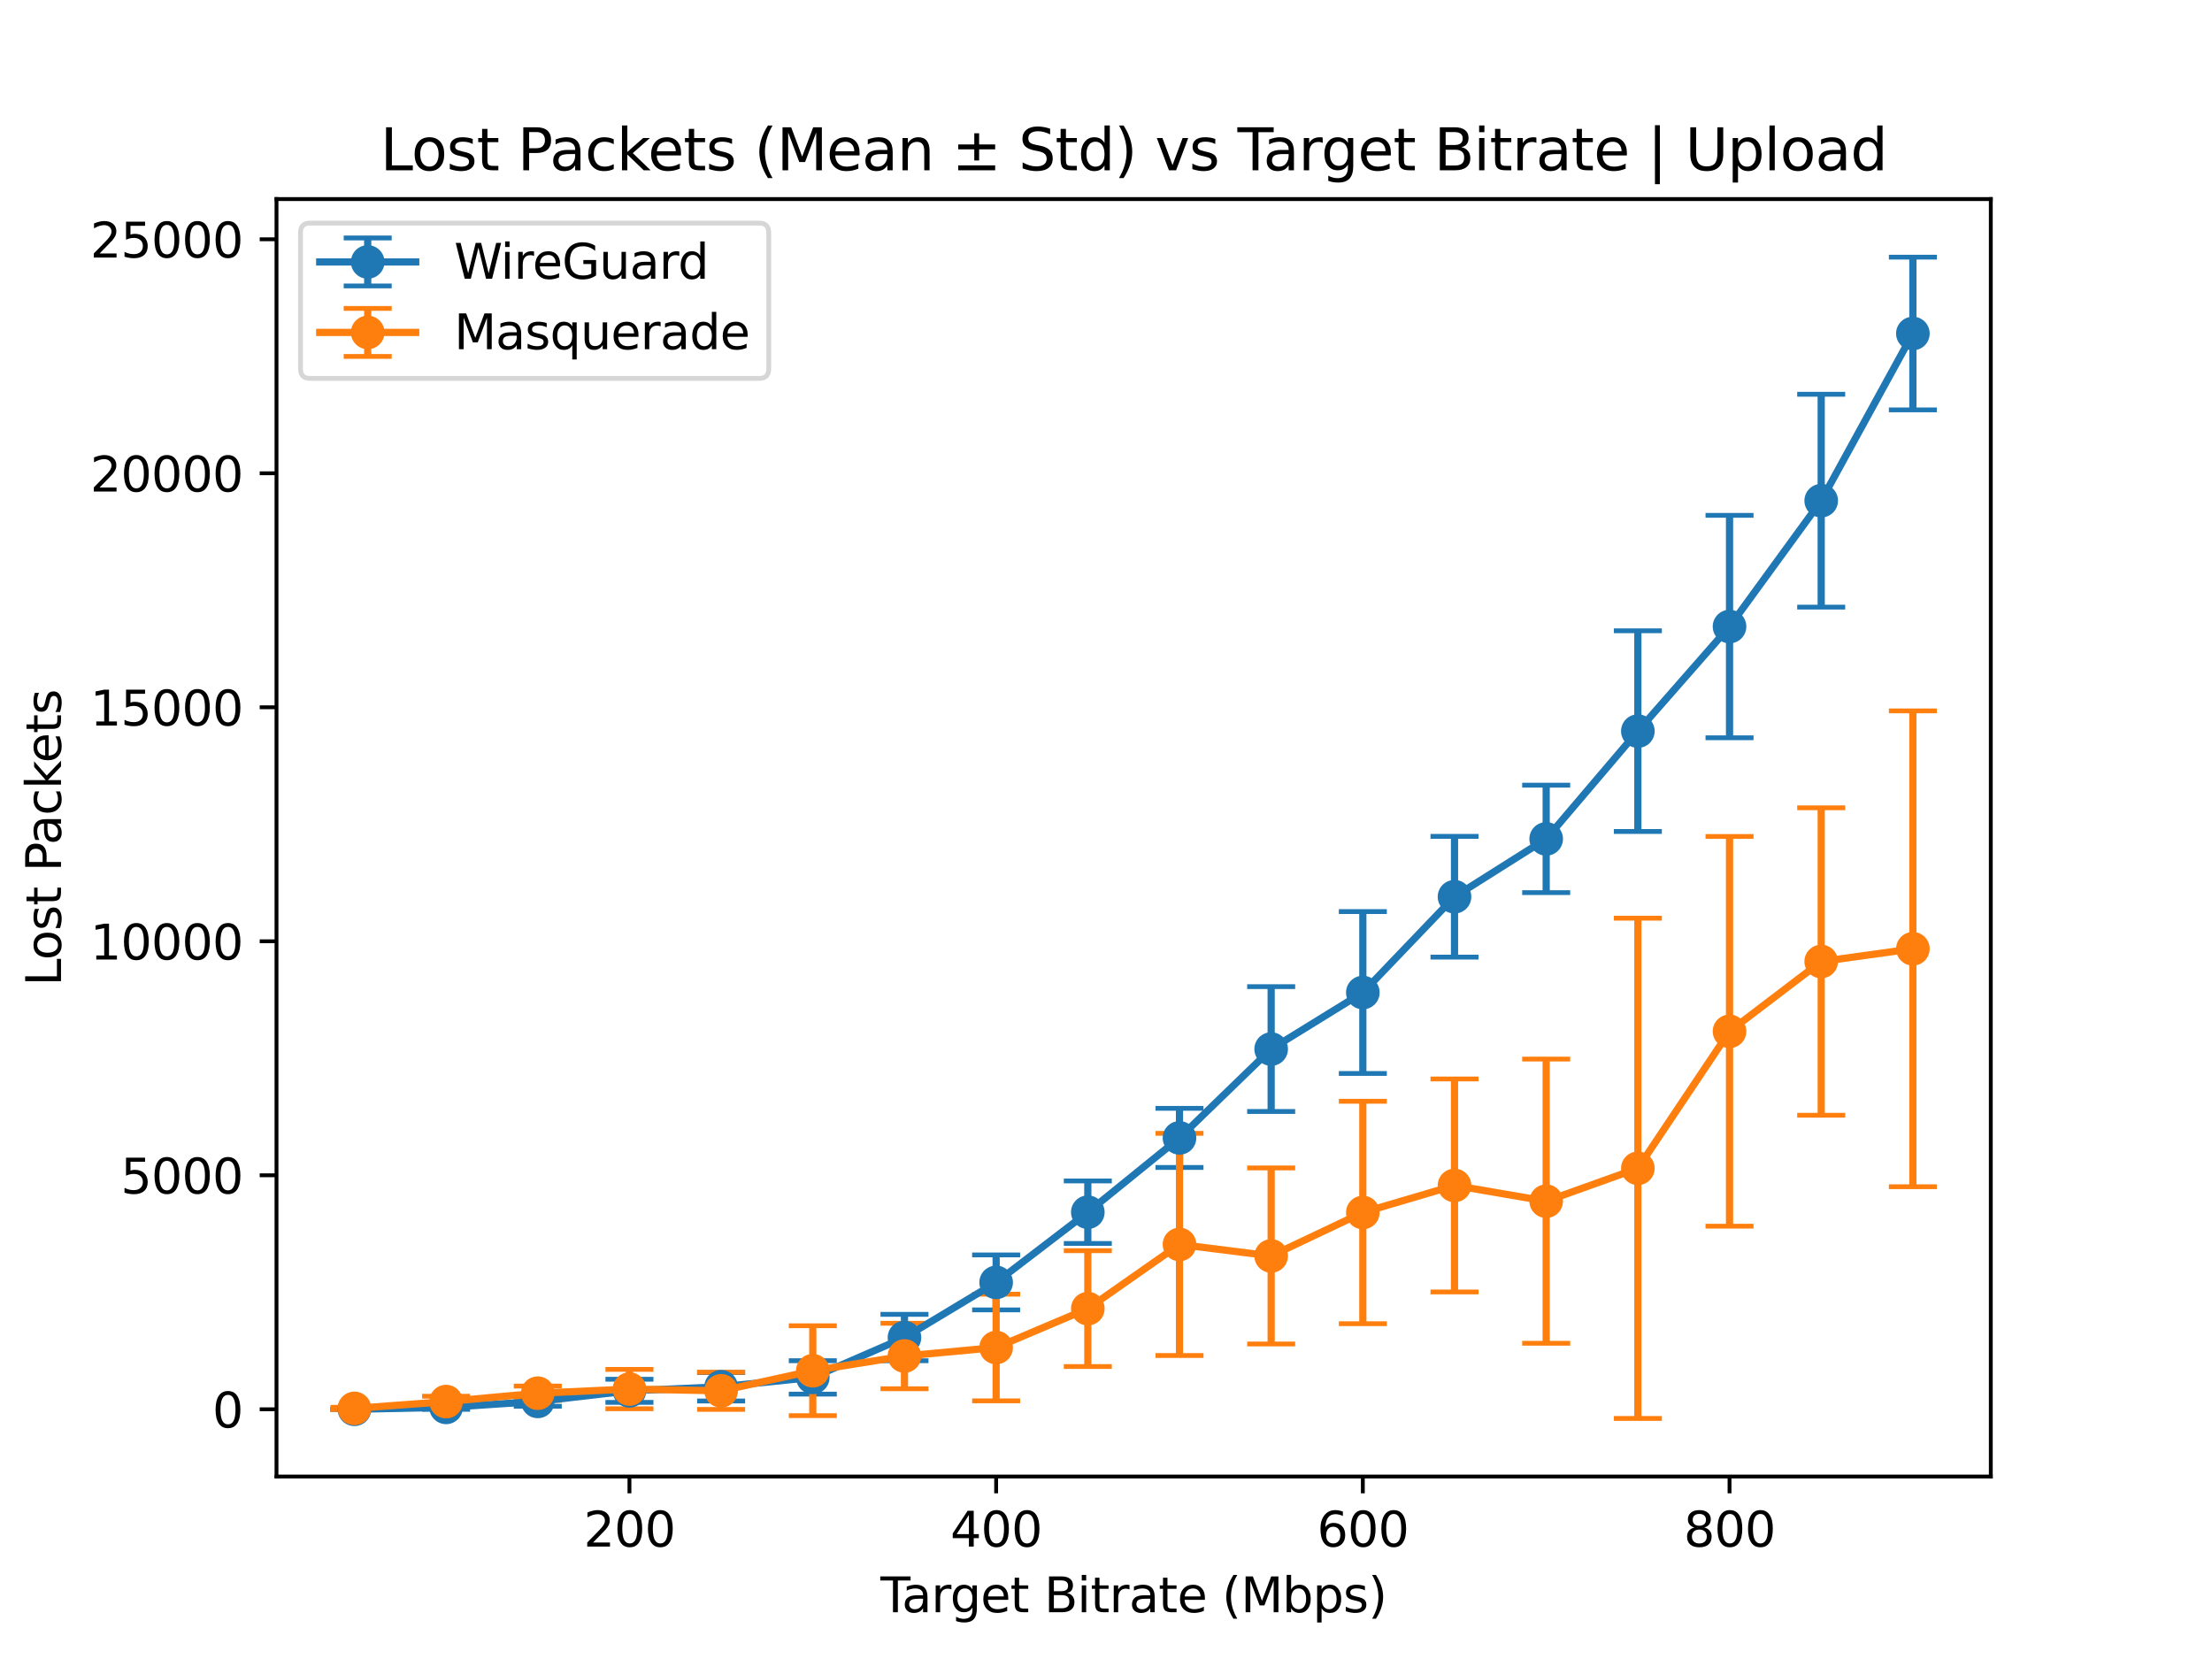 <?xml version="1.0" encoding="utf-8" standalone="no"?>
<!DOCTYPE svg PUBLIC "-//W3C//DTD SVG 1.1//EN"
  "http://www.w3.org/Graphics/SVG/1.1/DTD/svg11.dtd">
<svg xmlns:xlink="http://www.w3.org/1999/xlink" width="460.8pt" height="345.6pt" viewBox="0 0 460.8 345.6" xmlns="http://www.w3.org/2000/svg" version="1.1">
 <defs>
  <style type="text/css">*{stroke-linejoin: round; stroke-linecap: butt}</style>
 </defs>
 <g id="figure_1">
  <g id="patch_1">
   <path d="M 0 345.6 
L 460.8 345.6 
L 460.8 0 
L 0 0 
z
" style="fill: #ffffff"/>
  </g>
  <g id="axes_1">
   <g id="patch_2">
    <path d="M 57.6 307.584 
L 414.72 307.584 
L 414.72 41.472 
L 57.6 41.472 
z
" style="fill: #ffffff"/>
   </g>
   <g id="matplotlib.axis_1">
    <g id="xtick_1">
     <g id="line2d_1">
      <defs>
       <path id="m983d9af69e" d="M 0 0 
L 0 3.5 
" style="stroke: #000000; stroke-width: 0.8"/>
      </defs>
      <g>
       <use xlink:href="#m983d9af69e" x="131.125" y="307.584" style="stroke: #000000; stroke-width: 0.8"/>
      </g>
     </g>
     <g id="text_1">
      <!-- 200 -->
      <g transform="translate(121.581 322.182) scale(0.1 -0.1)">
       <defs>
        <path id="DejaVuSans-32" d="M 1228 531 
L 3431 531 
L 3431 0 
L 469 0 
L 469 531 
Q 828 903 1448 1529 
Q 2069 2156 2228 2338 
Q 2531 2678 2651 2914 
Q 2772 3150 2772 3378 
Q 2772 3750 2511 3984 
Q 2250 4219 1831 4219 
Q 1534 4219 1204 4116 
Q 875 4013 500 3803 
L 500 4441 
Q 881 4594 1212 4672 
Q 1544 4750 1819 4750 
Q 2544 4750 2975 4387 
Q 3406 4025 3406 3419 
Q 3406 3131 3298 2873 
Q 3191 2616 2906 2266 
Q 2828 2175 2409 1742 
Q 1991 1309 1228 531 
z
" transform="scale(0.016)"/>
        <path id="DejaVuSans-30" d="M 2034 4250 
Q 1547 4250 1301 3770 
Q 1056 3291 1056 2328 
Q 1056 1369 1301 889 
Q 1547 409 2034 409 
Q 2525 409 2770 889 
Q 3016 1369 3016 2328 
Q 3016 3291 2770 3770 
Q 2525 4250 2034 4250 
z
M 2034 4750 
Q 2819 4750 3233 4129 
Q 3647 3509 3647 2328 
Q 3647 1150 3233 529 
Q 2819 -91 2034 -91 
Q 1250 -91 836 529 
Q 422 1150 422 2328 
Q 422 3509 836 4129 
Q 1250 4750 2034 4750 
z
" transform="scale(0.016)"/>
       </defs>
       <use xlink:href="#DejaVuSans-32"/>
       <use xlink:href="#DejaVuSans-30" x="63.623"/>
       <use xlink:href="#DejaVuSans-30" x="127.246"/>
      </g>
     </g>
    </g>
    <g id="xtick_2">
     <g id="line2d_2">
      <g>
       <use xlink:href="#m983d9af69e" x="207.514" y="307.584" style="stroke: #000000; stroke-width: 0.8"/>
      </g>
     </g>
     <g id="text_2">
      <!-- 400 -->
      <g transform="translate(197.97 322.182) scale(0.1 -0.1)">
       <defs>
        <path id="DejaVuSans-34" d="M 2419 4116 
L 825 1625 
L 2419 1625 
L 2419 4116 
z
M 2253 4666 
L 3047 4666 
L 3047 1625 
L 3713 1625 
L 3713 1100 
L 3047 1100 
L 3047 0 
L 2419 0 
L 2419 1100 
L 313 1100 
L 313 1709 
L 2253 4666 
z
" transform="scale(0.016)"/>
       </defs>
       <use xlink:href="#DejaVuSans-34"/>
       <use xlink:href="#DejaVuSans-30" x="63.623"/>
       <use xlink:href="#DejaVuSans-30" x="127.246"/>
      </g>
     </g>
    </g>
    <g id="xtick_3">
     <g id="line2d_3">
      <g>
       <use xlink:href="#m983d9af69e" x="283.903" y="307.584" style="stroke: #000000; stroke-width: 0.8"/>
      </g>
     </g>
     <g id="text_3">
      <!-- 600 -->
      <g transform="translate(274.36 322.182) scale(0.1 -0.1)">
       <defs>
        <path id="DejaVuSans-36" d="M 2113 2584 
Q 1688 2584 1439 2293 
Q 1191 2003 1191 1497 
Q 1191 994 1439 701 
Q 1688 409 2113 409 
Q 2538 409 2786 701 
Q 3034 994 3034 1497 
Q 3034 2003 2786 2293 
Q 2538 2584 2113 2584 
z
M 3366 4563 
L 3366 3988 
Q 3128 4100 2886 4159 
Q 2644 4219 2406 4219 
Q 1781 4219 1451 3797 
Q 1122 3375 1075 2522 
Q 1259 2794 1537 2939 
Q 1816 3084 2150 3084 
Q 2853 3084 3261 2657 
Q 3669 2231 3669 1497 
Q 3669 778 3244 343 
Q 2819 -91 2113 -91 
Q 1303 -91 875 529 
Q 447 1150 447 2328 
Q 447 3434 972 4092 
Q 1497 4750 2381 4750 
Q 2619 4750 2861 4703 
Q 3103 4656 3366 4563 
z
" transform="scale(0.016)"/>
       </defs>
       <use xlink:href="#DejaVuSans-36"/>
       <use xlink:href="#DejaVuSans-30" x="63.623"/>
       <use xlink:href="#DejaVuSans-30" x="127.246"/>
      </g>
     </g>
    </g>
    <g id="xtick_4">
     <g id="line2d_4">
      <g>
       <use xlink:href="#m983d9af69e" x="360.293" y="307.584" style="stroke: #000000; stroke-width: 0.8"/>
      </g>
     </g>
     <g id="text_4">
      <!-- 800 -->
      <g transform="translate(350.749 322.182) scale(0.1 -0.1)">
       <defs>
        <path id="DejaVuSans-38" d="M 2034 2216 
Q 1584 2216 1326 1975 
Q 1069 1734 1069 1313 
Q 1069 891 1326 650 
Q 1584 409 2034 409 
Q 2484 409 2743 651 
Q 3003 894 3003 1313 
Q 3003 1734 2745 1975 
Q 2488 2216 2034 2216 
z
M 1403 2484 
Q 997 2584 770 2862 
Q 544 3141 544 3541 
Q 544 4100 942 4425 
Q 1341 4750 2034 4750 
Q 2731 4750 3128 4425 
Q 3525 4100 3525 3541 
Q 3525 3141 3298 2862 
Q 3072 2584 2669 2484 
Q 3125 2378 3379 2068 
Q 3634 1759 3634 1313 
Q 3634 634 3220 271 
Q 2806 -91 2034 -91 
Q 1263 -91 848 271 
Q 434 634 434 1313 
Q 434 1759 690 2068 
Q 947 2378 1403 2484 
z
M 1172 3481 
Q 1172 3119 1398 2916 
Q 1625 2713 2034 2713 
Q 2441 2713 2670 2916 
Q 2900 3119 2900 3481 
Q 2900 3844 2670 4047 
Q 2441 4250 2034 4250 
Q 1625 4250 1398 4047 
Q 1172 3844 1172 3481 
z
" transform="scale(0.016)"/>
       </defs>
       <use xlink:href="#DejaVuSans-38"/>
       <use xlink:href="#DejaVuSans-30" x="63.623"/>
       <use xlink:href="#DejaVuSans-30" x="127.246"/>
      </g>
     </g>
    </g>
    <g id="text_5">
     <!-- Target Bitrate (Mbps) -->
     <g transform="translate(183.405 335.861) scale(0.1 -0.1)">
      <defs>
       <path id="DejaVuSans-54" d="M -19 4666 
L 3928 4666 
L 3928 4134 
L 2272 4134 
L 2272 0 
L 1638 0 
L 1638 4134 
L -19 4134 
L -19 4666 
z
" transform="scale(0.016)"/>
       <path id="DejaVuSans-61" d="M 2194 1759 
Q 1497 1759 1228 1600 
Q 959 1441 959 1056 
Q 959 750 1161 570 
Q 1363 391 1709 391 
Q 2188 391 2477 730 
Q 2766 1069 2766 1631 
L 2766 1759 
L 2194 1759 
z
M 3341 1997 
L 3341 0 
L 2766 0 
L 2766 531 
Q 2569 213 2275 61 
Q 1981 -91 1556 -91 
Q 1019 -91 701 211 
Q 384 513 384 1019 
Q 384 1609 779 1909 
Q 1175 2209 1959 2209 
L 2766 2209 
L 2766 2266 
Q 2766 2663 2505 2880 
Q 2244 3097 1772 3097 
Q 1472 3097 1187 3025 
Q 903 2953 641 2809 
L 641 3341 
Q 956 3463 1253 3523 
Q 1550 3584 1831 3584 
Q 2591 3584 2966 3190 
Q 3341 2797 3341 1997 
z
" transform="scale(0.016)"/>
       <path id="DejaVuSans-72" d="M 2631 2963 
Q 2534 3019 2420 3045 
Q 2306 3072 2169 3072 
Q 1681 3072 1420 2755 
Q 1159 2438 1159 1844 
L 1159 0 
L 581 0 
L 581 3500 
L 1159 3500 
L 1159 2956 
Q 1341 3275 1631 3429 
Q 1922 3584 2338 3584 
Q 2397 3584 2469 3576 
Q 2541 3569 2628 3553 
L 2631 2963 
z
" transform="scale(0.016)"/>
       <path id="DejaVuSans-67" d="M 2906 1791 
Q 2906 2416 2648 2759 
Q 2391 3103 1925 3103 
Q 1463 3103 1205 2759 
Q 947 2416 947 1791 
Q 947 1169 1205 825 
Q 1463 481 1925 481 
Q 2391 481 2648 825 
Q 2906 1169 2906 1791 
z
M 3481 434 
Q 3481 -459 3084 -895 
Q 2688 -1331 1869 -1331 
Q 1566 -1331 1297 -1286 
Q 1028 -1241 775 -1147 
L 775 -588 
Q 1028 -725 1275 -790 
Q 1522 -856 1778 -856 
Q 2344 -856 2625 -561 
Q 2906 -266 2906 331 
L 2906 616 
Q 2728 306 2450 153 
Q 2172 0 1784 0 
Q 1141 0 747 490 
Q 353 981 353 1791 
Q 353 2603 747 3093 
Q 1141 3584 1784 3584 
Q 2172 3584 2450 3431 
Q 2728 3278 2906 2969 
L 2906 3500 
L 3481 3500 
L 3481 434 
z
" transform="scale(0.016)"/>
       <path id="DejaVuSans-65" d="M 3597 1894 
L 3597 1613 
L 953 1613 
Q 991 1019 1311 708 
Q 1631 397 2203 397 
Q 2534 397 2845 478 
Q 3156 559 3463 722 
L 3463 178 
Q 3153 47 2828 -22 
Q 2503 -91 2169 -91 
Q 1331 -91 842 396 
Q 353 884 353 1716 
Q 353 2575 817 3079 
Q 1281 3584 2069 3584 
Q 2775 3584 3186 3129 
Q 3597 2675 3597 1894 
z
M 3022 2063 
Q 3016 2534 2758 2815 
Q 2500 3097 2075 3097 
Q 1594 3097 1305 2825 
Q 1016 2553 972 2059 
L 3022 2063 
z
" transform="scale(0.016)"/>
       <path id="DejaVuSans-74" d="M 1172 4494 
L 1172 3500 
L 2356 3500 
L 2356 3053 
L 1172 3053 
L 1172 1153 
Q 1172 725 1289 603 
Q 1406 481 1766 481 
L 2356 481 
L 2356 0 
L 1766 0 
Q 1100 0 847 248 
Q 594 497 594 1153 
L 594 3053 
L 172 3053 
L 172 3500 
L 594 3500 
L 594 4494 
L 1172 4494 
z
" transform="scale(0.016)"/>
       <path id="DejaVuSans-20" transform="scale(0.016)"/>
       <path id="DejaVuSans-42" d="M 1259 2228 
L 1259 519 
L 2272 519 
Q 2781 519 3026 730 
Q 3272 941 3272 1375 
Q 3272 1813 3026 2020 
Q 2781 2228 2272 2228 
L 1259 2228 
z
M 1259 4147 
L 1259 2741 
L 2194 2741 
Q 2656 2741 2882 2914 
Q 3109 3088 3109 3444 
Q 3109 3797 2882 3972 
Q 2656 4147 2194 4147 
L 1259 4147 
z
M 628 4666 
L 2241 4666 
Q 2963 4666 3353 4366 
Q 3744 4066 3744 3513 
Q 3744 3084 3544 2831 
Q 3344 2578 2956 2516 
Q 3422 2416 3680 2098 
Q 3938 1781 3938 1306 
Q 3938 681 3513 340 
Q 3088 0 2303 0 
L 628 0 
L 628 4666 
z
" transform="scale(0.016)"/>
       <path id="DejaVuSans-69" d="M 603 3500 
L 1178 3500 
L 1178 0 
L 603 0 
L 603 3500 
z
M 603 4863 
L 1178 4863 
L 1178 4134 
L 603 4134 
L 603 4863 
z
" transform="scale(0.016)"/>
       <path id="DejaVuSans-28" d="M 1984 4856 
Q 1566 4138 1362 3434 
Q 1159 2731 1159 2009 
Q 1159 1288 1364 580 
Q 1569 -128 1984 -844 
L 1484 -844 
Q 1016 -109 783 600 
Q 550 1309 550 2009 
Q 550 2706 781 3412 
Q 1013 4119 1484 4856 
L 1984 4856 
z
" transform="scale(0.016)"/>
       <path id="DejaVuSans-4d" d="M 628 4666 
L 1569 4666 
L 2759 1491 
L 3956 4666 
L 4897 4666 
L 4897 0 
L 4281 0 
L 4281 4097 
L 3078 897 
L 2444 897 
L 1241 4097 
L 1241 0 
L 628 0 
L 628 4666 
z
" transform="scale(0.016)"/>
       <path id="DejaVuSans-62" d="M 3116 1747 
Q 3116 2381 2855 2742 
Q 2594 3103 2138 3103 
Q 1681 3103 1420 2742 
Q 1159 2381 1159 1747 
Q 1159 1113 1420 752 
Q 1681 391 2138 391 
Q 2594 391 2855 752 
Q 3116 1113 3116 1747 
z
M 1159 2969 
Q 1341 3281 1617 3432 
Q 1894 3584 2278 3584 
Q 2916 3584 3314 3078 
Q 3713 2572 3713 1747 
Q 3713 922 3314 415 
Q 2916 -91 2278 -91 
Q 1894 -91 1617 61 
Q 1341 213 1159 525 
L 1159 0 
L 581 0 
L 581 4863 
L 1159 4863 
L 1159 2969 
z
" transform="scale(0.016)"/>
       <path id="DejaVuSans-70" d="M 1159 525 
L 1159 -1331 
L 581 -1331 
L 581 3500 
L 1159 3500 
L 1159 2969 
Q 1341 3281 1617 3432 
Q 1894 3584 2278 3584 
Q 2916 3584 3314 3078 
Q 3713 2572 3713 1747 
Q 3713 922 3314 415 
Q 2916 -91 2278 -91 
Q 1894 -91 1617 61 
Q 1341 213 1159 525 
z
M 3116 1747 
Q 3116 2381 2855 2742 
Q 2594 3103 2138 3103 
Q 1681 3103 1420 2742 
Q 1159 2381 1159 1747 
Q 1159 1113 1420 752 
Q 1681 391 2138 391 
Q 2594 391 2855 752 
Q 3116 1113 3116 1747 
z
" transform="scale(0.016)"/>
       <path id="DejaVuSans-73" d="M 2834 3397 
L 2834 2853 
Q 2591 2978 2328 3040 
Q 2066 3103 1784 3103 
Q 1356 3103 1142 2972 
Q 928 2841 928 2578 
Q 928 2378 1081 2264 
Q 1234 2150 1697 2047 
L 1894 2003 
Q 2506 1872 2764 1633 
Q 3022 1394 3022 966 
Q 3022 478 2636 193 
Q 2250 -91 1575 -91 
Q 1294 -91 989 -36 
Q 684 19 347 128 
L 347 722 
Q 666 556 975 473 
Q 1284 391 1588 391 
Q 1994 391 2212 530 
Q 2431 669 2431 922 
Q 2431 1156 2273 1281 
Q 2116 1406 1581 1522 
L 1381 1569 
Q 847 1681 609 1914 
Q 372 2147 372 2553 
Q 372 3047 722 3315 
Q 1072 3584 1716 3584 
Q 2034 3584 2315 3537 
Q 2597 3491 2834 3397 
z
" transform="scale(0.016)"/>
       <path id="DejaVuSans-29" d="M 513 4856 
L 1013 4856 
Q 1481 4119 1714 3412 
Q 1947 2706 1947 2009 
Q 1947 1309 1714 600 
Q 1481 -109 1013 -844 
L 513 -844 
Q 928 -128 1133 580 
Q 1338 1288 1338 2009 
Q 1338 2731 1133 3434 
Q 928 4138 513 4856 
z
" transform="scale(0.016)"/>
      </defs>
      <use xlink:href="#DejaVuSans-54"/>
      <use xlink:href="#DejaVuSans-61" x="44.584"/>
      <use xlink:href="#DejaVuSans-72" x="105.863"/>
      <use xlink:href="#DejaVuSans-67" x="145.227"/>
      <use xlink:href="#DejaVuSans-65" x="208.703"/>
      <use xlink:href="#DejaVuSans-74" x="270.227"/>
      <use xlink:href="#DejaVuSans-20" x="309.436"/>
      <use xlink:href="#DejaVuSans-42" x="341.223"/>
      <use xlink:href="#DejaVuSans-69" x="409.826"/>
      <use xlink:href="#DejaVuSans-74" x="437.609"/>
      <use xlink:href="#DejaVuSans-72" x="476.818"/>
      <use xlink:href="#DejaVuSans-61" x="517.932"/>
      <use xlink:href="#DejaVuSans-74" x="579.211"/>
      <use xlink:href="#DejaVuSans-65" x="618.42"/>
      <use xlink:href="#DejaVuSans-20" x="679.943"/>
      <use xlink:href="#DejaVuSans-28" x="711.73"/>
      <use xlink:href="#DejaVuSans-4d" x="750.744"/>
      <use xlink:href="#DejaVuSans-62" x="837.023"/>
      <use xlink:href="#DejaVuSans-70" x="900.5"/>
      <use xlink:href="#DejaVuSans-73" x="963.977"/>
      <use xlink:href="#DejaVuSans-29" x="1016.076"/>
     </g>
    </g>
   </g>
   <g id="matplotlib.axis_2">
    <g id="ytick_1">
     <g id="line2d_5">
      <defs>
       <path id="m5c7465c883" d="M 0 0 
L -3.5 0 
" style="stroke: #000000; stroke-width: 0.8"/>
      </defs>
      <g>
       <use xlink:href="#m5c7465c883" x="57.6" y="293.578" style="stroke: #000000; stroke-width: 0.8"/>
      </g>
     </g>
     <g id="text_6">
      <!-- 0 -->
      <g transform="translate(44.237 297.377) scale(0.1 -0.1)">
       <use xlink:href="#DejaVuSans-30"/>
      </g>
     </g>
    </g>
    <g id="ytick_2">
     <g id="line2d_6">
      <g>
       <use xlink:href="#m5c7465c883" x="57.6" y="244.832" style="stroke: #000000; stroke-width: 0.8"/>
      </g>
     </g>
     <g id="text_7">
      <!-- 5000 -->
      <g transform="translate(25.15 248.631) scale(0.1 -0.1)">
       <defs>
        <path id="DejaVuSans-35" d="M 691 4666 
L 3169 4666 
L 3169 4134 
L 1269 4134 
L 1269 2991 
Q 1406 3038 1543 3061 
Q 1681 3084 1819 3084 
Q 2600 3084 3056 2656 
Q 3513 2228 3513 1497 
Q 3513 744 3044 326 
Q 2575 -91 1722 -91 
Q 1428 -91 1123 -41 
Q 819 9 494 109 
L 494 744 
Q 775 591 1075 516 
Q 1375 441 1709 441 
Q 2250 441 2565 725 
Q 2881 1009 2881 1497 
Q 2881 1984 2565 2268 
Q 2250 2553 1709 2553 
Q 1456 2553 1204 2497 
Q 953 2441 691 2322 
L 691 4666 
z
" transform="scale(0.016)"/>
       </defs>
       <use xlink:href="#DejaVuSans-35"/>
       <use xlink:href="#DejaVuSans-30" x="63.623"/>
       <use xlink:href="#DejaVuSans-30" x="127.246"/>
       <use xlink:href="#DejaVuSans-30" x="190.869"/>
      </g>
     </g>
    </g>
    <g id="ytick_3">
     <g id="line2d_7">
      <g>
       <use xlink:href="#m5c7465c883" x="57.6" y="196.086" style="stroke: #000000; stroke-width: 0.8"/>
      </g>
     </g>
     <g id="text_8">
      <!-- 10000 -->
      <g transform="translate(18.788 199.886) scale(0.1 -0.1)">
       <defs>
        <path id="DejaVuSans-31" d="M 794 531 
L 1825 531 
L 1825 4091 
L 703 3866 
L 703 4441 
L 1819 4666 
L 2450 4666 
L 2450 531 
L 3481 531 
L 3481 0 
L 794 0 
L 794 531 
z
" transform="scale(0.016)"/>
       </defs>
       <use xlink:href="#DejaVuSans-31"/>
       <use xlink:href="#DejaVuSans-30" x="63.623"/>
       <use xlink:href="#DejaVuSans-30" x="127.246"/>
       <use xlink:href="#DejaVuSans-30" x="190.869"/>
       <use xlink:href="#DejaVuSans-30" x="254.492"/>
      </g>
     </g>
    </g>
    <g id="ytick_4">
     <g id="line2d_8">
      <g>
       <use xlink:href="#m5c7465c883" x="57.6" y="147.34" style="stroke: #000000; stroke-width: 0.8"/>
      </g>
     </g>
     <g id="text_9">
      <!-- 15000 -->
      <g transform="translate(18.788 151.14) scale(0.1 -0.1)">
       <use xlink:href="#DejaVuSans-31"/>
       <use xlink:href="#DejaVuSans-35" x="63.623"/>
       <use xlink:href="#DejaVuSans-30" x="127.246"/>
       <use xlink:href="#DejaVuSans-30" x="190.869"/>
       <use xlink:href="#DejaVuSans-30" x="254.492"/>
      </g>
     </g>
    </g>
    <g id="ytick_5">
     <g id="line2d_9">
      <g>
       <use xlink:href="#m5c7465c883" x="57.6" y="98.594" style="stroke: #000000; stroke-width: 0.8"/>
      </g>
     </g>
     <g id="text_10">
      <!-- 20000 -->
      <g transform="translate(18.788 102.394) scale(0.1 -0.1)">
       <use xlink:href="#DejaVuSans-32"/>
       <use xlink:href="#DejaVuSans-30" x="63.623"/>
       <use xlink:href="#DejaVuSans-30" x="127.246"/>
       <use xlink:href="#DejaVuSans-30" x="190.869"/>
       <use xlink:href="#DejaVuSans-30" x="254.492"/>
      </g>
     </g>
    </g>
    <g id="ytick_6">
     <g id="line2d_10">
      <g>
       <use xlink:href="#m5c7465c883" x="57.6" y="49.848" style="stroke: #000000; stroke-width: 0.8"/>
      </g>
     </g>
     <g id="text_11">
      <!-- 25000 -->
      <g transform="translate(18.788 53.648) scale(0.1 -0.1)">
       <use xlink:href="#DejaVuSans-32"/>
       <use xlink:href="#DejaVuSans-35" x="63.623"/>
       <use xlink:href="#DejaVuSans-30" x="127.246"/>
       <use xlink:href="#DejaVuSans-30" x="190.869"/>
       <use xlink:href="#DejaVuSans-30" x="254.492"/>
      </g>
     </g>
    </g>
    <g id="text_12">
     <!-- Lost Packets -->
     <g transform="translate(12.708 205.398) rotate(-90) scale(0.1 -0.1)">
      <defs>
       <path id="DejaVuSans-4c" d="M 628 4666 
L 1259 4666 
L 1259 531 
L 3531 531 
L 3531 0 
L 628 0 
L 628 4666 
z
" transform="scale(0.016)"/>
       <path id="DejaVuSans-6f" d="M 1959 3097 
Q 1497 3097 1228 2736 
Q 959 2375 959 1747 
Q 959 1119 1226 758 
Q 1494 397 1959 397 
Q 2419 397 2687 759 
Q 2956 1122 2956 1747 
Q 2956 2369 2687 2733 
Q 2419 3097 1959 3097 
z
M 1959 3584 
Q 2709 3584 3137 3096 
Q 3566 2609 3566 1747 
Q 3566 888 3137 398 
Q 2709 -91 1959 -91 
Q 1206 -91 779 398 
Q 353 888 353 1747 
Q 353 2609 779 3096 
Q 1206 3584 1959 3584 
z
" transform="scale(0.016)"/>
       <path id="DejaVuSans-50" d="M 1259 4147 
L 1259 2394 
L 2053 2394 
Q 2494 2394 2734 2622 
Q 2975 2850 2975 3272 
Q 2975 3691 2734 3919 
Q 2494 4147 2053 4147 
L 1259 4147 
z
M 628 4666 
L 2053 4666 
Q 2838 4666 3239 4311 
Q 3641 3956 3641 3272 
Q 3641 2581 3239 2228 
Q 2838 1875 2053 1875 
L 1259 1875 
L 1259 0 
L 628 0 
L 628 4666 
z
" transform="scale(0.016)"/>
       <path id="DejaVuSans-63" d="M 3122 3366 
L 3122 2828 
Q 2878 2963 2633 3030 
Q 2388 3097 2138 3097 
Q 1578 3097 1268 2742 
Q 959 2388 959 1747 
Q 959 1106 1268 751 
Q 1578 397 2138 397 
Q 2388 397 2633 464 
Q 2878 531 3122 666 
L 3122 134 
Q 2881 22 2623 -34 
Q 2366 -91 2075 -91 
Q 1284 -91 818 406 
Q 353 903 353 1747 
Q 353 2603 823 3093 
Q 1294 3584 2113 3584 
Q 2378 3584 2631 3529 
Q 2884 3475 3122 3366 
z
" transform="scale(0.016)"/>
       <path id="DejaVuSans-6b" d="M 581 4863 
L 1159 4863 
L 1159 1991 
L 2875 3500 
L 3609 3500 
L 1753 1863 
L 3688 0 
L 2938 0 
L 1159 1709 
L 1159 0 
L 581 0 
L 581 4863 
z
" transform="scale(0.016)"/>
      </defs>
      <use xlink:href="#DejaVuSans-4c"/>
      <use xlink:href="#DejaVuSans-6f" x="53.963"/>
      <use xlink:href="#DejaVuSans-73" x="115.145"/>
      <use xlink:href="#DejaVuSans-74" x="167.244"/>
      <use xlink:href="#DejaVuSans-20" x="206.453"/>
      <use xlink:href="#DejaVuSans-50" x="238.24"/>
      <use xlink:href="#DejaVuSans-61" x="294.043"/>
      <use xlink:href="#DejaVuSans-63" x="355.322"/>
      <use xlink:href="#DejaVuSans-6b" x="410.303"/>
      <use xlink:href="#DejaVuSans-65" x="464.588"/>
      <use xlink:href="#DejaVuSans-74" x="526.111"/>
      <use xlink:href="#DejaVuSans-73" x="565.32"/>
     </g>
    </g>
   </g>
   <g id="LineCollection_1">
    <path d="M 73.833 293.578 
L 73.833 293.578 
" clip-path="url(#p3bc2a22341)" style="fill: none; stroke: #1f77b4; stroke-width: 1.5"/>
    <path d="M 92.93 293.588 
L 92.93 292.777 
" clip-path="url(#p3bc2a22341)" style="fill: none; stroke: #1f77b4; stroke-width: 1.5"/>
    <path d="M 112.027 292.955 
L 112.027 290.922 
" clip-path="url(#p3bc2a22341)" style="fill: none; stroke: #1f77b4; stroke-width: 1.5"/>
    <path d="M 131.125 292.143 
L 131.125 287.323 
" clip-path="url(#p3bc2a22341)" style="fill: none; stroke: #1f77b4; stroke-width: 1.5"/>
    <path d="M 150.222 291.851 
L 150.222 285.931 
" clip-path="url(#p3bc2a22341)" style="fill: none; stroke: #1f77b4; stroke-width: 1.5"/>
    <path d="M 169.319 290.42 
L 169.319 283.458 
" clip-path="url(#p3bc2a22341)" style="fill: none; stroke: #1f77b4; stroke-width: 1.5"/>
    <path d="M 188.417 283.468 
L 188.417 273.801 
" clip-path="url(#p3bc2a22341)" style="fill: none; stroke: #1f77b4; stroke-width: 1.5"/>
    <path d="M 207.514 272.873 
L 207.514 261.419 
" clip-path="url(#p3bc2a22341)" style="fill: none; stroke: #1f77b4; stroke-width: 1.5"/>
    <path d="M 226.611 259.039 
L 226.611 246.01 
" clip-path="url(#p3bc2a22341)" style="fill: none; stroke: #1f77b4; stroke-width: 1.5"/>
    <path d="M 245.709 243.203 
L 245.709 230.887 
" clip-path="url(#p3bc2a22341)" style="fill: none; stroke: #1f77b4; stroke-width: 1.5"/>
    <path d="M 264.806 231.541 
L 264.806 205.536 
" clip-path="url(#p3bc2a22341)" style="fill: none; stroke: #1f77b4; stroke-width: 1.5"/>
    <path d="M 283.903 223.623 
L 283.903 189.897 
" clip-path="url(#p3bc2a22341)" style="fill: none; stroke: #1f77b4; stroke-width: 1.5"/>
    <path d="M 303.001 199.384 
L 303.001 174.23 
" clip-path="url(#p3bc2a22341)" style="fill: none; stroke: #1f77b4; stroke-width: 1.5"/>
    <path d="M 322.098 185.95 
L 322.098 163.564 
" clip-path="url(#p3bc2a22341)" style="fill: none; stroke: #1f77b4; stroke-width: 1.5"/>
    <path d="M 341.195 173.211 
L 341.195 131.398 
" clip-path="url(#p3bc2a22341)" style="fill: none; stroke: #1f77b4; stroke-width: 1.5"/>
    <path d="M 360.293 153.688 
L 360.293 107.358 
" clip-path="url(#p3bc2a22341)" style="fill: none; stroke: #1f77b4; stroke-width: 1.5"/>
    <path d="M 379.39 126.474 
L 379.39 82.133 
" clip-path="url(#p3bc2a22341)" style="fill: none; stroke: #1f77b4; stroke-width: 1.5"/>
    <path d="M 398.487 85.383 
L 398.487 53.568 
" clip-path="url(#p3bc2a22341)" style="fill: none; stroke: #1f77b4; stroke-width: 1.5"/>
   </g>
   <g id="line2d_11">
    <defs>
     <path id="mb58742d076" d="M 5 0 
L -5 -0 
" style="stroke: #1f77b4"/>
    </defs>
    <g clip-path="url(#p3bc2a22341)">
     <use xlink:href="#mb58742d076" x="73.833" y="293.578" style="fill: #1f77b4; stroke: #1f77b4"/>
     <use xlink:href="#mb58742d076" x="92.93" y="293.588" style="fill: #1f77b4; stroke: #1f77b4"/>
     <use xlink:href="#mb58742d076" x="112.027" y="292.955" style="fill: #1f77b4; stroke: #1f77b4"/>
     <use xlink:href="#mb58742d076" x="131.125" y="292.143" style="fill: #1f77b4; stroke: #1f77b4"/>
     <use xlink:href="#mb58742d076" x="150.222" y="291.851" style="fill: #1f77b4; stroke: #1f77b4"/>
     <use xlink:href="#mb58742d076" x="169.319" y="290.42" style="fill: #1f77b4; stroke: #1f77b4"/>
     <use xlink:href="#mb58742d076" x="188.417" y="283.468" style="fill: #1f77b4; stroke: #1f77b4"/>
     <use xlink:href="#mb58742d076" x="207.514" y="272.873" style="fill: #1f77b4; stroke: #1f77b4"/>
     <use xlink:href="#mb58742d076" x="226.611" y="259.039" style="fill: #1f77b4; stroke: #1f77b4"/>
     <use xlink:href="#mb58742d076" x="245.709" y="243.203" style="fill: #1f77b4; stroke: #1f77b4"/>
     <use xlink:href="#mb58742d076" x="264.806" y="231.541" style="fill: #1f77b4; stroke: #1f77b4"/>
     <use xlink:href="#mb58742d076" x="283.903" y="223.623" style="fill: #1f77b4; stroke: #1f77b4"/>
     <use xlink:href="#mb58742d076" x="303.001" y="199.384" style="fill: #1f77b4; stroke: #1f77b4"/>
     <use xlink:href="#mb58742d076" x="322.098" y="185.95" style="fill: #1f77b4; stroke: #1f77b4"/>
     <use xlink:href="#mb58742d076" x="341.195" y="173.211" style="fill: #1f77b4; stroke: #1f77b4"/>
     <use xlink:href="#mb58742d076" x="360.293" y="153.688" style="fill: #1f77b4; stroke: #1f77b4"/>
     <use xlink:href="#mb58742d076" x="379.39" y="126.474" style="fill: #1f77b4; stroke: #1f77b4"/>
     <use xlink:href="#mb58742d076" x="398.487" y="85.383" style="fill: #1f77b4; stroke: #1f77b4"/>
    </g>
   </g>
   <g id="line2d_12">
    <g clip-path="url(#p3bc2a22341)">
     <use xlink:href="#mb58742d076" x="73.833" y="293.578" style="fill: #1f77b4; stroke: #1f77b4"/>
     <use xlink:href="#mb58742d076" x="92.93" y="292.777" style="fill: #1f77b4; stroke: #1f77b4"/>
     <use xlink:href="#mb58742d076" x="112.027" y="290.922" style="fill: #1f77b4; stroke: #1f77b4"/>
     <use xlink:href="#mb58742d076" x="131.125" y="287.323" style="fill: #1f77b4; stroke: #1f77b4"/>
     <use xlink:href="#mb58742d076" x="150.222" y="285.931" style="fill: #1f77b4; stroke: #1f77b4"/>
     <use xlink:href="#mb58742d076" x="169.319" y="283.458" style="fill: #1f77b4; stroke: #1f77b4"/>
     <use xlink:href="#mb58742d076" x="188.417" y="273.801" style="fill: #1f77b4; stroke: #1f77b4"/>
     <use xlink:href="#mb58742d076" x="207.514" y="261.419" style="fill: #1f77b4; stroke: #1f77b4"/>
     <use xlink:href="#mb58742d076" x="226.611" y="246.01" style="fill: #1f77b4; stroke: #1f77b4"/>
     <use xlink:href="#mb58742d076" x="245.709" y="230.887" style="fill: #1f77b4; stroke: #1f77b4"/>
     <use xlink:href="#mb58742d076" x="264.806" y="205.536" style="fill: #1f77b4; stroke: #1f77b4"/>
     <use xlink:href="#mb58742d076" x="283.903" y="189.897" style="fill: #1f77b4; stroke: #1f77b4"/>
     <use xlink:href="#mb58742d076" x="303.001" y="174.23" style="fill: #1f77b4; stroke: #1f77b4"/>
     <use xlink:href="#mb58742d076" x="322.098" y="163.564" style="fill: #1f77b4; stroke: #1f77b4"/>
     <use xlink:href="#mb58742d076" x="341.195" y="131.398" style="fill: #1f77b4; stroke: #1f77b4"/>
     <use xlink:href="#mb58742d076" x="360.293" y="107.358" style="fill: #1f77b4; stroke: #1f77b4"/>
     <use xlink:href="#mb58742d076" x="379.39" y="82.133" style="fill: #1f77b4; stroke: #1f77b4"/>
     <use xlink:href="#mb58742d076" x="398.487" y="53.568" style="fill: #1f77b4; stroke: #1f77b4"/>
    </g>
   </g>
   <g id="LineCollection_2">
    <path d="M 73.833 293.623 
L 73.833 293.167 
" clip-path="url(#p3bc2a22341)" style="fill: none; stroke: #ff7f0e; stroke-width: 1.5"/>
    <path d="M 92.93 293.09 
L 92.93 290.865 
" clip-path="url(#p3bc2a22341)" style="fill: none; stroke: #ff7f0e; stroke-width: 1.5"/>
    <path d="M 112.027 291.715 
L 112.027 288.742 
" clip-path="url(#p3bc2a22341)" style="fill: none; stroke: #ff7f0e; stroke-width: 1.5"/>
    <path d="M 131.125 293.468 
L 131.125 285.269 
" clip-path="url(#p3bc2a22341)" style="fill: none; stroke: #ff7f0e; stroke-width: 1.5"/>
    <path d="M 150.222 293.603 
L 150.222 285.863 
" clip-path="url(#p3bc2a22341)" style="fill: none; stroke: #ff7f0e; stroke-width: 1.5"/>
    <path d="M 169.319 294.907 
L 169.319 276.182 
" clip-path="url(#p3bc2a22341)" style="fill: none; stroke: #ff7f0e; stroke-width: 1.5"/>
    <path d="M 188.417 289.305 
L 188.417 275.659 
" clip-path="url(#p3bc2a22341)" style="fill: none; stroke: #ff7f0e; stroke-width: 1.5"/>
    <path d="M 207.514 291.819 
L 207.514 269.607 
" clip-path="url(#p3bc2a22341)" style="fill: none; stroke: #ff7f0e; stroke-width: 1.5"/>
    <path d="M 226.611 284.671 
L 226.611 260.544 
" clip-path="url(#p3bc2a22341)" style="fill: none; stroke: #ff7f0e; stroke-width: 1.5"/>
    <path d="M 245.709 282.38 
L 245.709 236.099 
" clip-path="url(#p3bc2a22341)" style="fill: none; stroke: #ff7f0e; stroke-width: 1.5"/>
    <path d="M 264.806 279.973 
L 264.806 243.303 
" clip-path="url(#p3bc2a22341)" style="fill: none; stroke: #ff7f0e; stroke-width: 1.5"/>
    <path d="M 283.903 275.748 
L 283.903 229.417 
" clip-path="url(#p3bc2a22341)" style="fill: none; stroke: #ff7f0e; stroke-width: 1.5"/>
    <path d="M 303.001 269.14 
L 303.001 224.764 
" clip-path="url(#p3bc2a22341)" style="fill: none; stroke: #ff7f0e; stroke-width: 1.5"/>
    <path d="M 322.098 279.832 
L 322.098 220.627 
" clip-path="url(#p3bc2a22341)" style="fill: none; stroke: #ff7f0e; stroke-width: 1.5"/>
    <path d="M 341.195 295.488 
L 341.195 191.275 
" clip-path="url(#p3bc2a22341)" style="fill: none; stroke: #ff7f0e; stroke-width: 1.5"/>
    <path d="M 360.293 255.435 
L 360.293 174.252 
" clip-path="url(#p3bc2a22341)" style="fill: none; stroke: #ff7f0e; stroke-width: 1.5"/>
    <path d="M 379.39 232.327 
L 379.39 168.276 
" clip-path="url(#p3bc2a22341)" style="fill: none; stroke: #ff7f0e; stroke-width: 1.5"/>
    <path d="M 398.487 247.212 
L 398.487 148.089 
" clip-path="url(#p3bc2a22341)" style="fill: none; stroke: #ff7f0e; stroke-width: 1.5"/>
   </g>
   <g id="line2d_13">
    <defs>
     <path id="m651fc257e5" d="M 5 0 
L -5 -0 
" style="stroke: #ff7f0e"/>
    </defs>
    <g clip-path="url(#p3bc2a22341)">
     <use xlink:href="#m651fc257e5" x="73.833" y="293.623" style="fill: #ff7f0e; stroke: #ff7f0e"/>
     <use xlink:href="#m651fc257e5" x="92.93" y="293.09" style="fill: #ff7f0e; stroke: #ff7f0e"/>
     <use xlink:href="#m651fc257e5" x="112.027" y="291.715" style="fill: #ff7f0e; stroke: #ff7f0e"/>
     <use xlink:href="#m651fc257e5" x="131.125" y="293.468" style="fill: #ff7f0e; stroke: #ff7f0e"/>
     <use xlink:href="#m651fc257e5" x="150.222" y="293.603" style="fill: #ff7f0e; stroke: #ff7f0e"/>
     <use xlink:href="#m651fc257e5" x="169.319" y="294.907" style="fill: #ff7f0e; stroke: #ff7f0e"/>
     <use xlink:href="#m651fc257e5" x="188.417" y="289.305" style="fill: #ff7f0e; stroke: #ff7f0e"/>
     <use xlink:href="#m651fc257e5" x="207.514" y="291.819" style="fill: #ff7f0e; stroke: #ff7f0e"/>
     <use xlink:href="#m651fc257e5" x="226.611" y="284.671" style="fill: #ff7f0e; stroke: #ff7f0e"/>
     <use xlink:href="#m651fc257e5" x="245.709" y="282.38" style="fill: #ff7f0e; stroke: #ff7f0e"/>
     <use xlink:href="#m651fc257e5" x="264.806" y="279.973" style="fill: #ff7f0e; stroke: #ff7f0e"/>
     <use xlink:href="#m651fc257e5" x="283.903" y="275.748" style="fill: #ff7f0e; stroke: #ff7f0e"/>
     <use xlink:href="#m651fc257e5" x="303.001" y="269.14" style="fill: #ff7f0e; stroke: #ff7f0e"/>
     <use xlink:href="#m651fc257e5" x="322.098" y="279.832" style="fill: #ff7f0e; stroke: #ff7f0e"/>
     <use xlink:href="#m651fc257e5" x="341.195" y="295.488" style="fill: #ff7f0e; stroke: #ff7f0e"/>
     <use xlink:href="#m651fc257e5" x="360.293" y="255.435" style="fill: #ff7f0e; stroke: #ff7f0e"/>
     <use xlink:href="#m651fc257e5" x="379.39" y="232.327" style="fill: #ff7f0e; stroke: #ff7f0e"/>
     <use xlink:href="#m651fc257e5" x="398.487" y="247.212" style="fill: #ff7f0e; stroke: #ff7f0e"/>
    </g>
   </g>
   <g id="line2d_14">
    <g clip-path="url(#p3bc2a22341)">
     <use xlink:href="#m651fc257e5" x="73.833" y="293.167" style="fill: #ff7f0e; stroke: #ff7f0e"/>
     <use xlink:href="#m651fc257e5" x="92.93" y="290.865" style="fill: #ff7f0e; stroke: #ff7f0e"/>
     <use xlink:href="#m651fc257e5" x="112.027" y="288.742" style="fill: #ff7f0e; stroke: #ff7f0e"/>
     <use xlink:href="#m651fc257e5" x="131.125" y="285.269" style="fill: #ff7f0e; stroke: #ff7f0e"/>
     <use xlink:href="#m651fc257e5" x="150.222" y="285.863" style="fill: #ff7f0e; stroke: #ff7f0e"/>
     <use xlink:href="#m651fc257e5" x="169.319" y="276.182" style="fill: #ff7f0e; stroke: #ff7f0e"/>
     <use xlink:href="#m651fc257e5" x="188.417" y="275.659" style="fill: #ff7f0e; stroke: #ff7f0e"/>
     <use xlink:href="#m651fc257e5" x="207.514" y="269.607" style="fill: #ff7f0e; stroke: #ff7f0e"/>
     <use xlink:href="#m651fc257e5" x="226.611" y="260.544" style="fill: #ff7f0e; stroke: #ff7f0e"/>
     <use xlink:href="#m651fc257e5" x="245.709" y="236.099" style="fill: #ff7f0e; stroke: #ff7f0e"/>
     <use xlink:href="#m651fc257e5" x="264.806" y="243.303" style="fill: #ff7f0e; stroke: #ff7f0e"/>
     <use xlink:href="#m651fc257e5" x="283.903" y="229.417" style="fill: #ff7f0e; stroke: #ff7f0e"/>
     <use xlink:href="#m651fc257e5" x="303.001" y="224.764" style="fill: #ff7f0e; stroke: #ff7f0e"/>
     <use xlink:href="#m651fc257e5" x="322.098" y="220.627" style="fill: #ff7f0e; stroke: #ff7f0e"/>
     <use xlink:href="#m651fc257e5" x="341.195" y="191.275" style="fill: #ff7f0e; stroke: #ff7f0e"/>
     <use xlink:href="#m651fc257e5" x="360.293" y="174.252" style="fill: #ff7f0e; stroke: #ff7f0e"/>
     <use xlink:href="#m651fc257e5" x="379.39" y="168.276" style="fill: #ff7f0e; stroke: #ff7f0e"/>
     <use xlink:href="#m651fc257e5" x="398.487" y="148.089" style="fill: #ff7f0e; stroke: #ff7f0e"/>
    </g>
   </g>
   <g id="line2d_15">
    <path d="M 73.833 293.578 
L 92.93 293.182 
L 112.027 291.938 
L 131.125 289.733 
L 150.222 288.891 
L 169.319 286.939 
L 188.417 278.635 
L 207.514 267.146 
L 226.611 252.524 
L 245.709 237.045 
L 264.806 218.539 
L 283.903 206.76 
L 303.001 186.807 
L 322.098 174.757 
L 341.195 152.305 
L 360.293 130.523 
L 379.39 104.303 
L 398.487 69.475 
" clip-path="url(#p3bc2a22341)" style="fill: none; stroke: #1f77b4; stroke-width: 1.5; stroke-linecap: square"/>
    <defs>
     <path id="me92c1520e9" d="M 0 3 
C 0.796 3 1.559 2.684 2.121 2.121 
C 2.684 1.559 3 0.796 3 0 
C 3 -0.796 2.684 -1.559 2.121 -2.121 
C 1.559 -2.684 0.796 -3 0 -3 
C -0.796 -3 -1.559 -2.684 -2.121 -2.121 
C -2.684 -1.559 -3 -0.796 -3 0 
C -3 0.796 -2.684 1.559 -2.121 2.121 
C -1.559 2.684 -0.796 3 0 3 
z
" style="stroke: #1f77b4"/>
    </defs>
    <g clip-path="url(#p3bc2a22341)">
     <use xlink:href="#me92c1520e9" x="73.833" y="293.578" style="fill: #1f77b4; stroke: #1f77b4"/>
     <use xlink:href="#me92c1520e9" x="92.93" y="293.182" style="fill: #1f77b4; stroke: #1f77b4"/>
     <use xlink:href="#me92c1520e9" x="112.027" y="291.938" style="fill: #1f77b4; stroke: #1f77b4"/>
     <use xlink:href="#me92c1520e9" x="131.125" y="289.733" style="fill: #1f77b4; stroke: #1f77b4"/>
     <use xlink:href="#me92c1520e9" x="150.222" y="288.891" style="fill: #1f77b4; stroke: #1f77b4"/>
     <use xlink:href="#me92c1520e9" x="169.319" y="286.939" style="fill: #1f77b4; stroke: #1f77b4"/>
     <use xlink:href="#me92c1520e9" x="188.417" y="278.635" style="fill: #1f77b4; stroke: #1f77b4"/>
     <use xlink:href="#me92c1520e9" x="207.514" y="267.146" style="fill: #1f77b4; stroke: #1f77b4"/>
     <use xlink:href="#me92c1520e9" x="226.611" y="252.524" style="fill: #1f77b4; stroke: #1f77b4"/>
     <use xlink:href="#me92c1520e9" x="245.709" y="237.045" style="fill: #1f77b4; stroke: #1f77b4"/>
     <use xlink:href="#me92c1520e9" x="264.806" y="218.539" style="fill: #1f77b4; stroke: #1f77b4"/>
     <use xlink:href="#me92c1520e9" x="283.903" y="206.76" style="fill: #1f77b4; stroke: #1f77b4"/>
     <use xlink:href="#me92c1520e9" x="303.001" y="186.807" style="fill: #1f77b4; stroke: #1f77b4"/>
     <use xlink:href="#me92c1520e9" x="322.098" y="174.757" style="fill: #1f77b4; stroke: #1f77b4"/>
     <use xlink:href="#me92c1520e9" x="341.195" y="152.305" style="fill: #1f77b4; stroke: #1f77b4"/>
     <use xlink:href="#me92c1520e9" x="360.293" y="130.523" style="fill: #1f77b4; stroke: #1f77b4"/>
     <use xlink:href="#me92c1520e9" x="379.39" y="104.303" style="fill: #1f77b4; stroke: #1f77b4"/>
     <use xlink:href="#me92c1520e9" x="398.487" y="69.475" style="fill: #1f77b4; stroke: #1f77b4"/>
    </g>
   </g>
   <g id="line2d_16">
    <path d="M 73.833 293.395 
L 92.93 291.977 
L 112.027 290.228 
L 131.125 289.369 
L 150.222 289.733 
L 169.319 285.545 
L 188.417 282.482 
L 207.514 280.713 
L 226.611 272.608 
L 245.709 259.24 
L 264.806 261.638 
L 283.903 252.583 
L 303.001 246.952 
L 322.098 250.229 
L 341.195 243.382 
L 360.293 214.844 
L 379.39 200.302 
L 398.487 197.65 
" clip-path="url(#p3bc2a22341)" style="fill: none; stroke: #ff7f0e; stroke-width: 1.5; stroke-linecap: square"/>
    <defs>
     <path id="m973ac96458" d="M 0 3 
C 0.796 3 1.559 2.684 2.121 2.121 
C 2.684 1.559 3 0.796 3 0 
C 3 -0.796 2.684 -1.559 2.121 -2.121 
C 1.559 -2.684 0.796 -3 0 -3 
C -0.796 -3 -1.559 -2.684 -2.121 -2.121 
C -2.684 -1.559 -3 -0.796 -3 0 
C -3 0.796 -2.684 1.559 -2.121 2.121 
C -1.559 2.684 -0.796 3 0 3 
z
" style="stroke: #ff7f0e"/>
    </defs>
    <g clip-path="url(#p3bc2a22341)">
     <use xlink:href="#m973ac96458" x="73.833" y="293.395" style="fill: #ff7f0e; stroke: #ff7f0e"/>
     <use xlink:href="#m973ac96458" x="92.93" y="291.977" style="fill: #ff7f0e; stroke: #ff7f0e"/>
     <use xlink:href="#m973ac96458" x="112.027" y="290.228" style="fill: #ff7f0e; stroke: #ff7f0e"/>
     <use xlink:href="#m973ac96458" x="131.125" y="289.369" style="fill: #ff7f0e; stroke: #ff7f0e"/>
     <use xlink:href="#m973ac96458" x="150.222" y="289.733" style="fill: #ff7f0e; stroke: #ff7f0e"/>
     <use xlink:href="#m973ac96458" x="169.319" y="285.545" style="fill: #ff7f0e; stroke: #ff7f0e"/>
     <use xlink:href="#m973ac96458" x="188.417" y="282.482" style="fill: #ff7f0e; stroke: #ff7f0e"/>
     <use xlink:href="#m973ac96458" x="207.514" y="280.713" style="fill: #ff7f0e; stroke: #ff7f0e"/>
     <use xlink:href="#m973ac96458" x="226.611" y="272.608" style="fill: #ff7f0e; stroke: #ff7f0e"/>
     <use xlink:href="#m973ac96458" x="245.709" y="259.24" style="fill: #ff7f0e; stroke: #ff7f0e"/>
     <use xlink:href="#m973ac96458" x="264.806" y="261.638" style="fill: #ff7f0e; stroke: #ff7f0e"/>
     <use xlink:href="#m973ac96458" x="283.903" y="252.583" style="fill: #ff7f0e; stroke: #ff7f0e"/>
     <use xlink:href="#m973ac96458" x="303.001" y="246.952" style="fill: #ff7f0e; stroke: #ff7f0e"/>
     <use xlink:href="#m973ac96458" x="322.098" y="250.229" style="fill: #ff7f0e; stroke: #ff7f0e"/>
     <use xlink:href="#m973ac96458" x="341.195" y="243.382" style="fill: #ff7f0e; stroke: #ff7f0e"/>
     <use xlink:href="#m973ac96458" x="360.293" y="214.844" style="fill: #ff7f0e; stroke: #ff7f0e"/>
     <use xlink:href="#m973ac96458" x="379.39" y="200.302" style="fill: #ff7f0e; stroke: #ff7f0e"/>
     <use xlink:href="#m973ac96458" x="398.487" y="197.65" style="fill: #ff7f0e; stroke: #ff7f0e"/>
    </g>
   </g>
   <g id="patch_3">
    <path d="M 57.6 307.584 
L 57.6 41.472 
" style="fill: none; stroke: #000000; stroke-width: 0.8; stroke-linejoin: miter; stroke-linecap: square"/>
   </g>
   <g id="patch_4">
    <path d="M 414.72 307.584 
L 414.72 41.472 
" style="fill: none; stroke: #000000; stroke-width: 0.8; stroke-linejoin: miter; stroke-linecap: square"/>
   </g>
   <g id="patch_5">
    <path d="M 57.6 307.584 
L 414.72 307.584 
" style="fill: none; stroke: #000000; stroke-width: 0.8; stroke-linejoin: miter; stroke-linecap: square"/>
   </g>
   <g id="patch_6">
    <path d="M 57.6 41.472 
L 414.72 41.472 
" style="fill: none; stroke: #000000; stroke-width: 0.8; stroke-linejoin: miter; stroke-linecap: square"/>
   </g>
   <g id="text_13">
    <!-- Lost Packets (Mean ± Std) vs Target Bitrate | Upload -->
    <g transform="translate(79.221 35.472) scale(0.12 -0.12)">
     <defs>
      <path id="DejaVuSans-6e" d="M 3513 2113 
L 3513 0 
L 2938 0 
L 2938 2094 
Q 2938 2591 2744 2837 
Q 2550 3084 2163 3084 
Q 1697 3084 1428 2787 
Q 1159 2491 1159 1978 
L 1159 0 
L 581 0 
L 581 3500 
L 1159 3500 
L 1159 2956 
Q 1366 3272 1645 3428 
Q 1925 3584 2291 3584 
Q 2894 3584 3203 3211 
Q 3513 2838 3513 2113 
z
" transform="scale(0.016)"/>
      <path id="DejaVuSans-b1" d="M 2944 4013 
L 2944 2803 
L 4684 2803 
L 4684 2272 
L 2944 2272 
L 2944 1063 
L 2419 1063 
L 2419 2272 
L 678 2272 
L 678 2803 
L 2419 2803 
L 2419 4013 
L 2944 4013 
z
M 678 531 
L 4684 531 
L 4684 0 
L 678 0 
L 678 531 
z
" transform="scale(0.016)"/>
      <path id="DejaVuSans-53" d="M 3425 4513 
L 3425 3897 
Q 3066 4069 2747 4153 
Q 2428 4238 2131 4238 
Q 1616 4238 1336 4038 
Q 1056 3838 1056 3469 
Q 1056 3159 1242 3001 
Q 1428 2844 1947 2747 
L 2328 2669 
Q 3034 2534 3370 2195 
Q 3706 1856 3706 1288 
Q 3706 609 3251 259 
Q 2797 -91 1919 -91 
Q 1588 -91 1214 -16 
Q 841 59 441 206 
L 441 856 
Q 825 641 1194 531 
Q 1563 422 1919 422 
Q 2459 422 2753 634 
Q 3047 847 3047 1241 
Q 3047 1584 2836 1778 
Q 2625 1972 2144 2069 
L 1759 2144 
Q 1053 2284 737 2584 
Q 422 2884 422 3419 
Q 422 4038 858 4394 
Q 1294 4750 2059 4750 
Q 2388 4750 2728 4690 
Q 3069 4631 3425 4513 
z
" transform="scale(0.016)"/>
      <path id="DejaVuSans-64" d="M 2906 2969 
L 2906 4863 
L 3481 4863 
L 3481 0 
L 2906 0 
L 2906 525 
Q 2725 213 2448 61 
Q 2172 -91 1784 -91 
Q 1150 -91 751 415 
Q 353 922 353 1747 
Q 353 2572 751 3078 
Q 1150 3584 1784 3584 
Q 2172 3584 2448 3432 
Q 2725 3281 2906 2969 
z
M 947 1747 
Q 947 1113 1208 752 
Q 1469 391 1925 391 
Q 2381 391 2643 752 
Q 2906 1113 2906 1747 
Q 2906 2381 2643 2742 
Q 2381 3103 1925 3103 
Q 1469 3103 1208 2742 
Q 947 2381 947 1747 
z
" transform="scale(0.016)"/>
      <path id="DejaVuSans-76" d="M 191 3500 
L 800 3500 
L 1894 563 
L 2988 3500 
L 3597 3500 
L 2284 0 
L 1503 0 
L 191 3500 
z
" transform="scale(0.016)"/>
      <path id="DejaVuSans-7c" d="M 1344 4891 
L 1344 -1509 
L 813 -1509 
L 813 4891 
L 1344 4891 
z
" transform="scale(0.016)"/>
      <path id="DejaVuSans-55" d="M 556 4666 
L 1191 4666 
L 1191 1831 
Q 1191 1081 1462 751 
Q 1734 422 2344 422 
Q 2950 422 3222 751 
Q 3494 1081 3494 1831 
L 3494 4666 
L 4128 4666 
L 4128 1753 
Q 4128 841 3676 375 
Q 3225 -91 2344 -91 
Q 1459 -91 1007 375 
Q 556 841 556 1753 
L 556 4666 
z
" transform="scale(0.016)"/>
      <path id="DejaVuSans-6c" d="M 603 4863 
L 1178 4863 
L 1178 0 
L 603 0 
L 603 4863 
z
" transform="scale(0.016)"/>
     </defs>
     <use xlink:href="#DejaVuSans-4c"/>
     <use xlink:href="#DejaVuSans-6f" x="53.963"/>
     <use xlink:href="#DejaVuSans-73" x="115.145"/>
     <use xlink:href="#DejaVuSans-74" x="167.244"/>
     <use xlink:href="#DejaVuSans-20" x="206.453"/>
     <use xlink:href="#DejaVuSans-50" x="238.24"/>
     <use xlink:href="#DejaVuSans-61" x="294.043"/>
     <use xlink:href="#DejaVuSans-63" x="355.322"/>
     <use xlink:href="#DejaVuSans-6b" x="410.303"/>
     <use xlink:href="#DejaVuSans-65" x="464.588"/>
     <use xlink:href="#DejaVuSans-74" x="526.111"/>
     <use xlink:href="#DejaVuSans-73" x="565.32"/>
     <use xlink:href="#DejaVuSans-20" x="617.42"/>
     <use xlink:href="#DejaVuSans-28" x="649.207"/>
     <use xlink:href="#DejaVuSans-4d" x="688.221"/>
     <use xlink:href="#DejaVuSans-65" x="774.5"/>
     <use xlink:href="#DejaVuSans-61" x="836.023"/>
     <use xlink:href="#DejaVuSans-6e" x="897.303"/>
     <use xlink:href="#DejaVuSans-20" x="960.682"/>
     <use xlink:href="#DejaVuSans-b1" x="992.469"/>
     <use xlink:href="#DejaVuSans-20" x="1076.258"/>
     <use xlink:href="#DejaVuSans-53" x="1108.045"/>
     <use xlink:href="#DejaVuSans-74" x="1171.521"/>
     <use xlink:href="#DejaVuSans-64" x="1210.73"/>
     <use xlink:href="#DejaVuSans-29" x="1274.207"/>
     <use xlink:href="#DejaVuSans-20" x="1313.221"/>
     <use xlink:href="#DejaVuSans-76" x="1345.008"/>
     <use xlink:href="#DejaVuSans-73" x="1404.188"/>
     <use xlink:href="#DejaVuSans-20" x="1456.287"/>
     <use xlink:href="#DejaVuSans-54" x="1488.074"/>
     <use xlink:href="#DejaVuSans-61" x="1532.658"/>
     <use xlink:href="#DejaVuSans-72" x="1593.938"/>
     <use xlink:href="#DejaVuSans-67" x="1633.301"/>
     <use xlink:href="#DejaVuSans-65" x="1696.777"/>
     <use xlink:href="#DejaVuSans-74" x="1758.301"/>
     <use xlink:href="#DejaVuSans-20" x="1797.51"/>
     <use xlink:href="#DejaVuSans-42" x="1829.297"/>
     <use xlink:href="#DejaVuSans-69" x="1897.9"/>
     <use xlink:href="#DejaVuSans-74" x="1925.684"/>
     <use xlink:href="#DejaVuSans-72" x="1964.893"/>
     <use xlink:href="#DejaVuSans-61" x="2006.006"/>
     <use xlink:href="#DejaVuSans-74" x="2067.285"/>
     <use xlink:href="#DejaVuSans-65" x="2106.494"/>
     <use xlink:href="#DejaVuSans-20" x="2168.018"/>
     <use xlink:href="#DejaVuSans-7c" x="2199.805"/>
     <use xlink:href="#DejaVuSans-20" x="2233.496"/>
     <use xlink:href="#DejaVuSans-55" x="2265.283"/>
     <use xlink:href="#DejaVuSans-70" x="2338.477"/>
     <use xlink:href="#DejaVuSans-6c" x="2401.953"/>
     <use xlink:href="#DejaVuSans-6f" x="2429.736"/>
     <use xlink:href="#DejaVuSans-61" x="2490.918"/>
     <use xlink:href="#DejaVuSans-64" x="2552.197"/>
    </g>
   </g>
   <g id="legend_1">
    <g id="patch_7">
     <path d="M 64.6 78.828 
L 158.145 78.828 
Q 160.145 78.828 160.145 76.828 
L 160.145 48.472 
Q 160.145 46.472 158.145 46.472 
L 64.6 46.472 
Q 62.6 46.472 62.6 48.472 
L 62.6 76.828 
Q 62.6 78.828 64.6 78.828 
z
" style="fill: #ffffff; opacity: 0.8; stroke: #cccccc; stroke-linejoin: miter"/>
    </g>
    <g id="LineCollection_3">
     <path d="M 76.6 59.57 
L 76.6 49.57 
" style="fill: none; stroke: #1f77b4; stroke-width: 1.5"/>
    </g>
    <g id="line2d_17">
     <g>
      <use xlink:href="#mb58742d076" x="76.6" y="59.57" style="fill: #1f77b4; stroke: #1f77b4"/>
     </g>
    </g>
    <g id="line2d_18">
     <g>
      <use xlink:href="#mb58742d076" x="76.6" y="49.57" style="fill: #1f77b4; stroke: #1f77b4"/>
     </g>
    </g>
    <g id="line2d_19">
     <path d="M 66.6 54.57 
L 86.6 54.57 
" style="fill: none; stroke: #1f77b4; stroke-width: 1.5; stroke-linecap: square"/>
    </g>
    <g id="line2d_20">
     <g>
      <use xlink:href="#me92c1520e9" x="76.6" y="54.57" style="fill: #1f77b4; stroke: #1f77b4"/>
     </g>
    </g>
    <g id="text_14">
     <!-- WireGuard -->
     <g transform="translate(94.6 58.07) scale(0.1 -0.1)">
      <defs>
       <path id="DejaVuSans-57" d="M 213 4666 
L 850 4666 
L 1831 722 
L 2809 4666 
L 3519 4666 
L 4500 722 
L 5478 4666 
L 6119 4666 
L 4947 0 
L 4153 0 
L 3169 4050 
L 2175 0 
L 1381 0 
L 213 4666 
z
" transform="scale(0.016)"/>
       <path id="DejaVuSans-47" d="M 3809 666 
L 3809 1919 
L 2778 1919 
L 2778 2438 
L 4434 2438 
L 4434 434 
Q 4069 175 3628 42 
Q 3188 -91 2688 -91 
Q 1594 -91 976 548 
Q 359 1188 359 2328 
Q 359 3472 976 4111 
Q 1594 4750 2688 4750 
Q 3144 4750 3555 4637 
Q 3966 4525 4313 4306 
L 4313 3634 
Q 3963 3931 3569 4081 
Q 3175 4231 2741 4231 
Q 1884 4231 1454 3753 
Q 1025 3275 1025 2328 
Q 1025 1384 1454 906 
Q 1884 428 2741 428 
Q 3075 428 3337 486 
Q 3600 544 3809 666 
z
" transform="scale(0.016)"/>
       <path id="DejaVuSans-75" d="M 544 1381 
L 544 3500 
L 1119 3500 
L 1119 1403 
Q 1119 906 1312 657 
Q 1506 409 1894 409 
Q 2359 409 2629 706 
Q 2900 1003 2900 1516 
L 2900 3500 
L 3475 3500 
L 3475 0 
L 2900 0 
L 2900 538 
Q 2691 219 2414 64 
Q 2138 -91 1772 -91 
Q 1169 -91 856 284 
Q 544 659 544 1381 
z
M 1991 3584 
L 1991 3584 
z
" transform="scale(0.016)"/>
      </defs>
      <use xlink:href="#DejaVuSans-57"/>
      <use xlink:href="#DejaVuSans-69" x="96.627"/>
      <use xlink:href="#DejaVuSans-72" x="124.41"/>
      <use xlink:href="#DejaVuSans-65" x="163.273"/>
      <use xlink:href="#DejaVuSans-47" x="224.797"/>
      <use xlink:href="#DejaVuSans-75" x="302.287"/>
      <use xlink:href="#DejaVuSans-61" x="365.666"/>
      <use xlink:href="#DejaVuSans-72" x="426.945"/>
      <use xlink:href="#DejaVuSans-64" x="466.309"/>
     </g>
    </g>
    <g id="LineCollection_4">
     <path d="M 76.6 74.249 
L 76.6 64.249 
" style="fill: none; stroke: #ff7f0e; stroke-width: 1.5"/>
    </g>
    <g id="line2d_21">
     <g>
      <use xlink:href="#m651fc257e5" x="76.6" y="74.249" style="fill: #ff7f0e; stroke: #ff7f0e"/>
     </g>
    </g>
    <g id="line2d_22">
     <g>
      <use xlink:href="#m651fc257e5" x="76.6" y="64.249" style="fill: #ff7f0e; stroke: #ff7f0e"/>
     </g>
    </g>
    <g id="line2d_23">
     <path d="M 66.6 69.249 
L 86.6 69.249 
" style="fill: none; stroke: #ff7f0e; stroke-width: 1.5; stroke-linecap: square"/>
    </g>
    <g id="line2d_24">
     <g>
      <use xlink:href="#m973ac96458" x="76.6" y="69.249" style="fill: #ff7f0e; stroke: #ff7f0e"/>
     </g>
    </g>
    <g id="text_15">
     <!-- Masquerade -->
     <g transform="translate(94.6 72.749) scale(0.1 -0.1)">
      <defs>
       <path id="DejaVuSans-71" d="M 947 1747 
Q 947 1113 1208 752 
Q 1469 391 1925 391 
Q 2381 391 2643 752 
Q 2906 1113 2906 1747 
Q 2906 2381 2643 2742 
Q 2381 3103 1925 3103 
Q 1469 3103 1208 2742 
Q 947 2381 947 1747 
z
M 2906 525 
Q 2725 213 2448 61 
Q 2172 -91 1784 -91 
Q 1150 -91 751 415 
Q 353 922 353 1747 
Q 353 2572 751 3078 
Q 1150 3584 1784 3584 
Q 2172 3584 2448 3432 
Q 2725 3281 2906 2969 
L 2906 3500 
L 3481 3500 
L 3481 -1331 
L 2906 -1331 
L 2906 525 
z
" transform="scale(0.016)"/>
      </defs>
      <use xlink:href="#DejaVuSans-4d"/>
      <use xlink:href="#DejaVuSans-61" x="86.279"/>
      <use xlink:href="#DejaVuSans-73" x="147.559"/>
      <use xlink:href="#DejaVuSans-71" x="199.658"/>
      <use xlink:href="#DejaVuSans-75" x="263.135"/>
      <use xlink:href="#DejaVuSans-65" x="326.514"/>
      <use xlink:href="#DejaVuSans-72" x="388.037"/>
      <use xlink:href="#DejaVuSans-61" x="429.15"/>
      <use xlink:href="#DejaVuSans-64" x="490.43"/>
      <use xlink:href="#DejaVuSans-65" x="553.906"/>
     </g>
    </g>
   </g>
  </g>
 </g>
 <defs>
  <clipPath id="p3bc2a22341">
   <rect x="57.6" y="41.472" width="357.12" height="266.112"/>
  </clipPath>
 </defs>
</svg>
